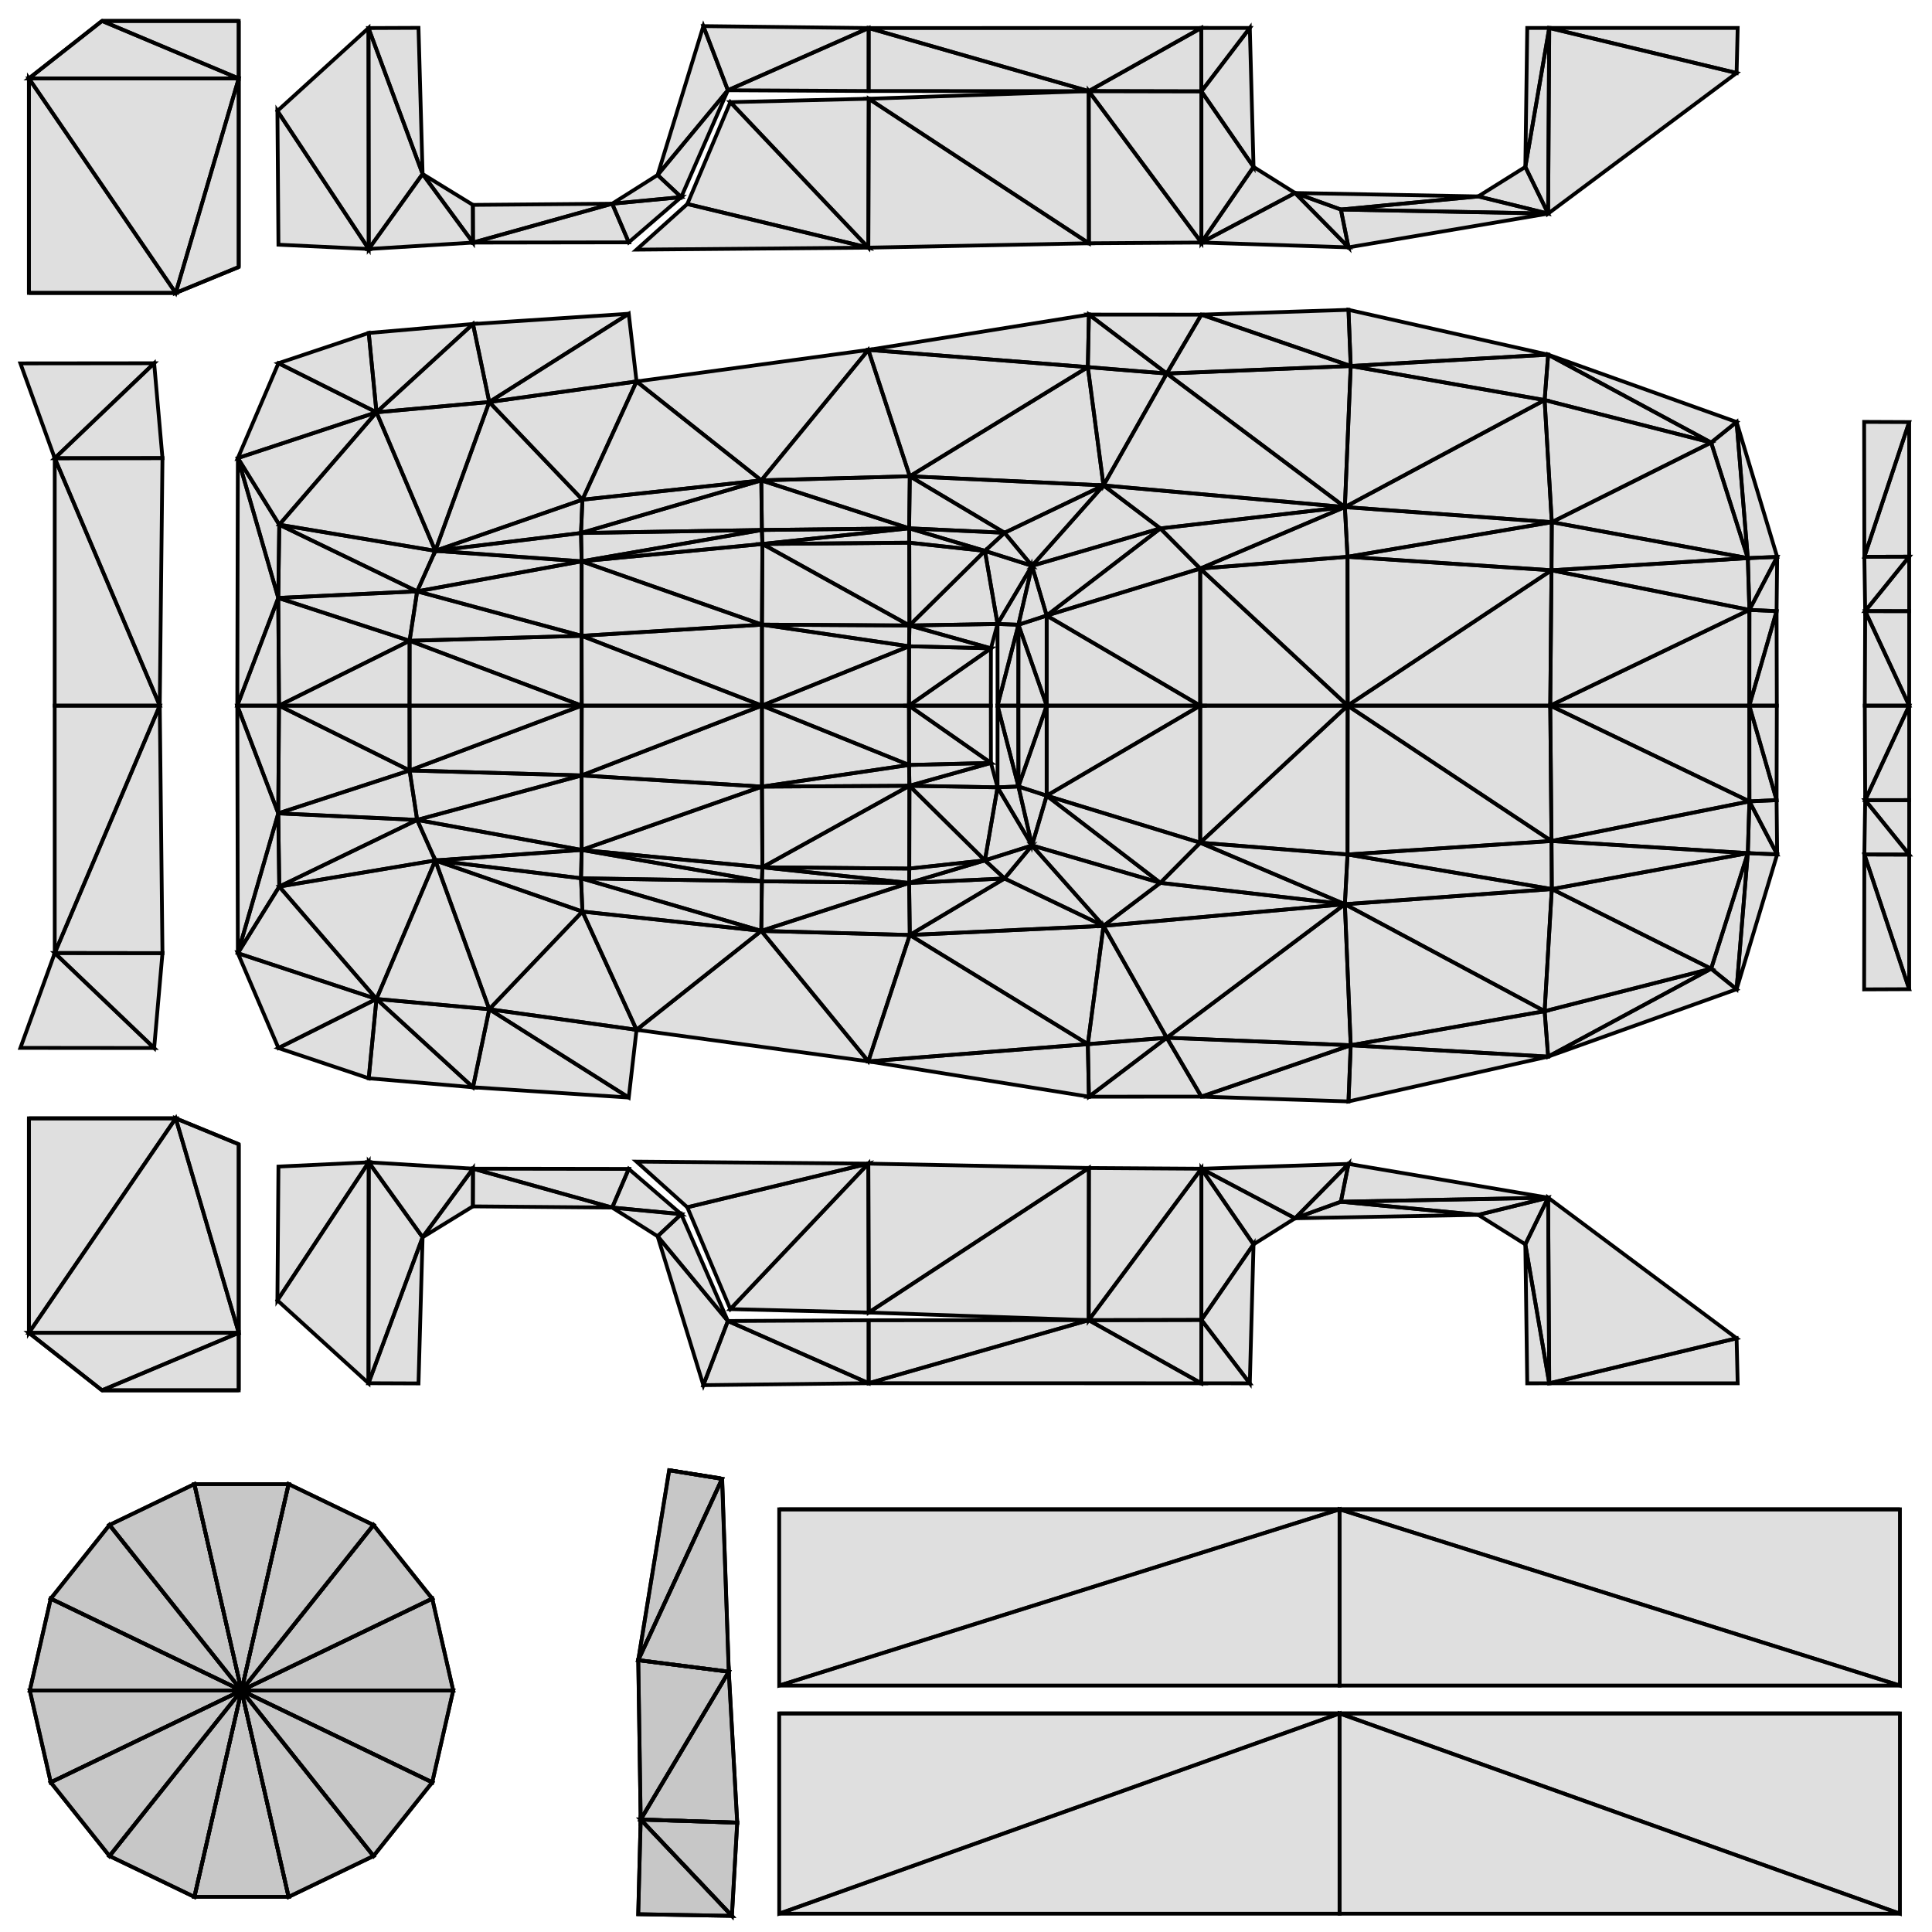 <?xml version="1.0" standalone="no"?>
<!DOCTYPE svg PUBLIC "-//W3C//DTD SVG 1.1//EN" 
  "http://www.w3.org/Graphics/SVG/1.1/DTD/svg11.dtd">
<svg width="512" height="512" viewBox="0 0 512 512"
     xmlns="http://www.w3.org/2000/svg" version="1.1">
<desc>'1.3.blend', body.prm, (Blender 2.79 (sub 0))</desc>
<polygon stroke="black" stroke-width="1" fill="grey" fill-opacity="0.25" points="356.407,239.622 409.343,267.974 411.240,235.613 " />
<polygon stroke="black" stroke-width="1" fill="grey" fill-opacity="0.25" points="356.407,239.622 307.505,233.963 292.439,245.361 " />
<polygon stroke="black" stroke-width="1" fill="grey" fill-opacity="0.25" points="110.552,217.285 73.744,215.544 74.009,234.951 " />
<polygon stroke="black" stroke-width="1" fill="grey" fill-opacity="0.25" points="162.236,320.015 125.344,309.714 125.311,319.702 " />
<polygon stroke="black" stroke-width="1" fill="grey" fill-opacity="0.25" points="162.236,320.015 180.531,321.762 166.625,309.777 " />
<polygon stroke="black" stroke-width="1" fill="grey" fill-opacity="0.25" points="391.741,321.947 355.344,318.467 343.206,322.854 " />
<polygon stroke="black" stroke-width="1" fill="grey" fill-opacity="0.25" points="410.269,280.011 453.472,256.716 409.343,267.974 " />
<polygon stroke="black" stroke-width="1" fill="grey" fill-opacity="0.25" points="192.898,350.083 174.270,327.621 186.396,367.081 " />
<polygon stroke="black" stroke-width="1" fill="grey" fill-opacity="0.25" points="180.531,321.762 174.270,327.621 192.898,350.083 " />
<polygon stroke="black" stroke-width="1" fill="grey" fill-opacity="0.25" points="230.114,281.271 201.753,246.695 168.690,272.912 " />
<polygon stroke="black" stroke-width="1" fill="grey" fill-opacity="0.25" points="494.073,226.443 505.956,262.146 505.955,226.478 " />
<polygon stroke="black" stroke-width="1" fill="grey" fill-opacity="0.25" points="125.344,288.137 99.770,264.737 97.717,285.757 " />
<polygon stroke="black" stroke-width="1" fill="grey" fill-opacity="0.25" points="110.552,217.285 74.009,234.951 115.356,228.023 " />
<polygon stroke="black" stroke-width="1" fill="grey" fill-opacity="0.25" points="74.009,234.951 73.744,215.544 63.032,252.610 " />
<polygon stroke="black" stroke-width="1" fill="grey" fill-opacity="0.25" points="99.770,264.737 63.032,252.610 73.793,277.748 " />
<polygon stroke="black" stroke-width="1" fill="grey" fill-opacity="0.25" points="110.905,366.621 111.992,327.886 97.653,366.567 " />
<polygon stroke="black" stroke-width="1" fill="grey" fill-opacity="0.25" points="460.217,354.656 410.564,366.589 460.504,366.590 " />
<polygon stroke="black" stroke-width="1" fill="grey" fill-opacity="0.25" points="410.269,317.397 404.230,329.764 410.564,366.589 " />
<polygon stroke="black" stroke-width="1" fill="grey" fill-opacity="0.25" points="410.269,317.397 391.741,321.947 404.230,329.764 " />
<polygon stroke="black" stroke-width="1" fill="grey" fill-opacity="0.25" points="355.344,318.467 391.741,321.947 410.269,317.397 " />
<polygon stroke="black" stroke-width="1" fill="grey" fill-opacity="0.25" points="460.217,262.159 463.187,226.092 453.472,256.716 " />
<polygon stroke="black" stroke-width="1" fill="grey" fill-opacity="0.25" points="318.343,366.583 318.382,349.791 288.519,349.855 " />
<polygon stroke="black" stroke-width="1" fill="grey" fill-opacity="0.25" points="357.363,308.449 355.344,318.467 410.269,317.397 " />
<polygon stroke="black" stroke-width="1" fill="grey" fill-opacity="0.25" points="343.206,322.854 355.344,318.467 357.363,308.449 " />
<polygon stroke="black" stroke-width="1" fill="grey" fill-opacity="0.25" points="318.382,309.727 332.200,329.765 343.206,322.854 " />
<polygon stroke="black" stroke-width="1" fill="grey" fill-opacity="0.25" points="332.200,329.765 318.382,349.791 331.213,366.595 " />
<polygon stroke="black" stroke-width="1" fill="grey" fill-opacity="0.25" points="166.625,290.856 129.658,267.461 125.344,288.137 " />
<polygon stroke="black" stroke-width="1" fill="grey" fill-opacity="0.25" points="241.102,247.783 288.292,276.710 292.439,245.361 " />
<polygon stroke="black" stroke-width="1" fill="grey" fill-opacity="0.25" points="318.382,309.727 343.206,322.854 357.363,308.449 " />
<polygon stroke="black" stroke-width="1" fill="grey" fill-opacity="0.25" points="115.356,228.023 129.658,267.461 154.349,241.574 " />
<polygon stroke="black" stroke-width="1" fill="grey" fill-opacity="0.25" points="168.690,272.912 154.349,241.574 129.658,267.461 " />
<polygon stroke="black" stroke-width="1" fill="grey" fill-opacity="0.25" points="318.382,349.791 332.200,329.765 318.382,309.727 " />
<polygon stroke="black" stroke-width="1" fill="grey" fill-opacity="0.25" points="404.230,329.764 404.735,366.593 410.564,366.589 " />
<polygon stroke="black" stroke-width="1" fill="grey" fill-opacity="0.25" points="318.061,223.324 357.141,187.000 318.065,187.000 " />
<polygon stroke="black" stroke-width="1" fill="grey" fill-opacity="0.25" points="40.852,277.734 14.507,252.564 5.409,277.700 " />
<polygon stroke="black" stroke-width="1" fill="grey" fill-opacity="0.25" points="73.515,344.602 97.717,308.020 73.793,309.153 " />
<polygon stroke="black" stroke-width="1" fill="grey" fill-opacity="0.25" points="73.793,277.748 97.717,285.757 99.770,264.737 " />
<polygon stroke="black" stroke-width="1" fill="grey" fill-opacity="0.25" points="494.295,212.052 505.955,226.478 505.957,212.036 " />
<polygon stroke="black" stroke-width="1" fill="grey" fill-opacity="0.25" points="411.163,222.873 357.141,187.000 357.104,226.445 " />
<polygon stroke="black" stroke-width="1" fill="grey" fill-opacity="0.25" points="410.269,280.011 357.951,277.004 357.363,291.890 " />
<polygon stroke="black" stroke-width="1" fill="grey" fill-opacity="0.25" points="62.883,187.000 73.744,215.544 73.938,187.000 " />
<polygon stroke="black" stroke-width="1" fill="grey" fill-opacity="0.25" points="108.547,204.182 73.938,187.000 73.744,215.544 " />
<polygon stroke="black" stroke-width="1" fill="grey" fill-opacity="0.25" points="97.653,366.567 111.992,327.886 97.717,308.020 " />
<polygon stroke="black" stroke-width="1" fill="grey" fill-opacity="0.25" points="470.814,212.040 463.589,187.000 463.609,212.374 " />
<polygon stroke="black" stroke-width="1" fill="grey" fill-opacity="0.25" points="357.951,277.004 318.381,290.613 357.363,291.890 " />
<polygon stroke="black" stroke-width="1" fill="grey" fill-opacity="0.25" points="125.344,309.714 111.992,327.886 125.311,319.702 " />
<polygon stroke="black" stroke-width="1" fill="grey" fill-opacity="0.25" points="318.382,349.791 318.343,366.583 331.213,366.595 " />
<polygon stroke="black" stroke-width="1" fill="grey" fill-opacity="0.25" points="74.009,234.951 99.770,264.737 115.356,228.023 " />
<polygon stroke="black" stroke-width="1" fill="grey" fill-opacity="0.25" points="42.336,187.000 14.507,252.564 43.055,252.600 " />
<polygon stroke="black" stroke-width="1" fill="grey" fill-opacity="0.25" points="453.472,256.716 411.240,235.613 409.343,267.974 " />
<polygon stroke="black" stroke-width="1" fill="grey" fill-opacity="0.25" points="470.966,226.424 463.609,212.374 463.187,226.092 " />
<polygon stroke="black" stroke-width="1" fill="grey" fill-opacity="0.25" points="410.833,187.000 463.609,212.374 463.589,187.000 " />
<polygon stroke="black" stroke-width="1" fill="grey" fill-opacity="0.25" points="505.956,187.000 494.295,212.052 505.957,212.036 " />
<polygon stroke="black" stroke-width="1" fill="grey" fill-opacity="0.25" points="206.499,507.146 355.000,454.080 206.499,454.080 " />
<polygon stroke="black" stroke-width="1" fill="grey" fill-opacity="0.25" points="269.897,208.434 269.877,187.000 264.363,187.000 " />
<polygon stroke="black" stroke-width="1" fill="grey" fill-opacity="0.25" points="206.499,446.695 355.000,399.988 206.499,399.988 " />
<polygon stroke="black" stroke-width="1" fill="grey" fill-opacity="0.25" points="27.030,368.450 63.266,353.208 7.659,353.208 " />
<polygon stroke="black" stroke-width="1" fill="grey" fill-opacity="0.25" points="46.572,296.372 7.659,296.372 7.659,353.208 " />
<polygon stroke="black" stroke-width="1" fill="grey" fill-opacity="0.25" points="318.382,309.727 288.519,349.855 318.382,349.791 " />
<polygon stroke="black" stroke-width="1" fill="grey" fill-opacity="0.25" points="230.206,366.564 192.898,350.083 186.396,367.081 " />
<polygon stroke="black" stroke-width="1" fill="grey" fill-opacity="0.25" points="309.205,275.009 288.571,290.634 318.381,290.613 " />
<polygon stroke="black" stroke-width="1" fill="grey" fill-opacity="0.25" points="356.407,239.622 309.205,275.009 357.951,277.004 " />
<polygon stroke="black" stroke-width="1" fill="grey" fill-opacity="0.25" points="269.897,208.434 277.379,210.866 277.378,187.000 " />
<polygon stroke="black" stroke-width="1" fill="grey" fill-opacity="0.25" points="154.129,205.503 201.931,208.463 201.922,187.000 " />
<polygon stroke="black" stroke-width="1" fill="grey" fill-opacity="0.25" points="241.102,247.783 292.439,245.361 266.216,232.807 " />
<polygon stroke="black" stroke-width="1" fill="grey" fill-opacity="0.25" points="108.547,204.182 154.129,205.503 154.159,187.000 " />
<polygon stroke="black" stroke-width="1" fill="grey" fill-opacity="0.25" points="318.065,187.000 277.378,187.000 277.379,210.866 " />
<polygon stroke="black" stroke-width="1" fill="grey" fill-opacity="0.25" points="201.922,187.000 201.931,208.463 240.912,202.728 " />
<polygon stroke="black" stroke-width="1" fill="grey" fill-opacity="0.25" points="202.040,229.840 240.969,230.182 241.010,208.235 " />
<polygon stroke="black" stroke-width="1" fill="grey" fill-opacity="0.25" points="154.140,225.242 202.040,229.840 201.931,208.463 " />
<polygon stroke="black" stroke-width="1" fill="grey" fill-opacity="0.25" points="240.931,233.990 201.907,233.550 201.753,246.695 " />
<polygon stroke="black" stroke-width="1" fill="grey" fill-opacity="0.25" points="264.356,208.650 261.017,228.006 273.497,224.053 " />
<polygon stroke="black" stroke-width="1" fill="grey" fill-opacity="0.25" points="240.890,187.000 240.912,202.728 262.608,202.179 " />
<polygon stroke="black" stroke-width="1" fill="grey" fill-opacity="0.25" points="241.010,208.235 240.969,230.182 261.017,228.006 " />
<polygon stroke="black" stroke-width="1" fill="grey" fill-opacity="0.25" points="292.439,245.361 288.292,276.710 309.205,275.009 " />
<polygon stroke="black" stroke-width="1" fill="grey" fill-opacity="0.25" points="356.407,239.622 357.951,277.004 409.343,267.974 " />
<polygon stroke="black" stroke-width="1" fill="grey" fill-opacity="0.25" points="288.571,290.634 288.292,276.710 230.114,281.271 " />
<polygon stroke="black" stroke-width="1" fill="grey" fill-opacity="0.25" points="201.753,246.695 201.907,233.550 153.977,232.747 " />
<polygon stroke="black" stroke-width="1" fill="grey" fill-opacity="0.25" points="154.140,225.242 153.977,232.747 201.907,233.550 " />
<polygon stroke="black" stroke-width="1" fill="grey" fill-opacity="0.25" points="110.552,217.285 108.547,204.182 73.744,215.544 " />
<polygon stroke="black" stroke-width="1" fill="grey" fill-opacity="0.25" points="162.236,320.015 166.625,309.777 125.344,309.714 " />
<polygon stroke="black" stroke-width="1" fill="grey" fill-opacity="0.25" points="162.236,320.015 174.270,327.621 180.531,321.762 " />
<polygon stroke="black" stroke-width="1" fill="grey" fill-opacity="0.25" points="410.269,280.011 460.217,262.159 453.472,256.716 " />
<polygon stroke="black" stroke-width="1" fill="grey" fill-opacity="0.25" points="154.129,205.503 108.547,204.182 110.552,217.285 " />
<polygon stroke="black" stroke-width="1" fill="grey" fill-opacity="0.25" points="273.497,149.947 307.505,140.037 292.439,128.638 " />
<polygon stroke="black" stroke-width="1" fill="grey" fill-opacity="0.25" points="202.040,229.840 201.907,233.550 240.931,233.990 " />
<polygon stroke="black" stroke-width="1" fill="grey" fill-opacity="0.25" points="154.140,225.242 110.552,217.285 115.356,228.023 " />
<polygon stroke="black" stroke-width="1" fill="grey" fill-opacity="0.25" points="273.497,224.053 266.216,232.807 292.439,245.361 " />
<polygon stroke="black" stroke-width="1" fill="grey" fill-opacity="0.25" points="269.897,208.434 264.363,187.000 264.356,208.650 " />
<polygon stroke="black" stroke-width="1" fill="grey" fill-opacity="0.25" points="269.897,208.434 277.378,187.000 269.877,187.000 " />
<polygon stroke="black" stroke-width="1" fill="grey" fill-opacity="0.25" points="230.114,281.271 241.102,247.783 201.753,246.695 " />
<polygon stroke="black" stroke-width="1" fill="grey" fill-opacity="0.25" points="494.073,226.443 494.017,262.197 505.956,262.146 " />
<polygon stroke="black" stroke-width="1" fill="grey" fill-opacity="0.25" points="154.129,205.503 201.922,187.000 154.159,187.000 " />
<polygon stroke="black" stroke-width="1" fill="grey" fill-opacity="0.25" points="273.497,224.053 261.017,228.006 266.216,232.807 " />
<polygon stroke="black" stroke-width="1" fill="grey" fill-opacity="0.25" points="125.344,288.137 129.658,267.461 99.770,264.737 " />
<polygon stroke="black" stroke-width="1" fill="grey" fill-opacity="0.25" points="241.102,247.783 266.216,232.807 240.931,233.990 " />
<polygon stroke="black" stroke-width="1" fill="grey" fill-opacity="0.25" points="154.349,241.574 153.977,232.747 115.356,228.023 " />
<polygon stroke="black" stroke-width="1" fill="grey" fill-opacity="0.25" points="99.770,264.737 74.009,234.951 63.032,252.610 " />
<polygon stroke="black" stroke-width="1" fill="grey" fill-opacity="0.25" points="108.547,204.182 154.159,187.000 108.527,187.000 " />
<polygon stroke="black" stroke-width="1" fill="grey" fill-opacity="0.25" points="460.217,354.656 410.269,317.397 410.564,366.589 " />
<polygon stroke="black" stroke-width="1" fill="grey" fill-opacity="0.25" points="460.217,262.159 470.966,226.424 463.187,226.092 " />
<polygon stroke="black" stroke-width="1" fill="grey" fill-opacity="0.25" points="288.519,349.855 230.195,349.883 230.206,366.564 " />
<polygon stroke="black" stroke-width="1" fill="grey" fill-opacity="0.25" points="230.206,366.564 318.343,366.583 288.519,349.855 " />
<polygon stroke="black" stroke-width="1" fill="grey" fill-opacity="0.25" points="318.065,187.000 277.379,210.866 318.061,223.324 " />
<polygon stroke="black" stroke-width="1" fill="grey" fill-opacity="0.25" points="166.625,290.856 168.690,272.912 129.658,267.461 " />
<polygon stroke="black" stroke-width="1" fill="grey" fill-opacity="0.25" points="241.102,247.783 230.114,281.271 288.292,276.710 " />
<polygon stroke="black" stroke-width="1" fill="grey" fill-opacity="0.25" points="115.356,228.023 99.770,264.737 129.658,267.461 " />
<polygon stroke="black" stroke-width="1" fill="grey" fill-opacity="0.25" points="168.690,272.912 201.753,246.695 154.349,241.574 " />
<polygon stroke="black" stroke-width="1" fill="grey" fill-opacity="0.25" points="318.061,223.324 357.104,226.445 357.141,187.000 " />
<polygon stroke="black" stroke-width="1" fill="grey" fill-opacity="0.25" points="40.852,277.734 43.055,252.600 14.507,252.564 " />
<polygon stroke="black" stroke-width="1" fill="grey" fill-opacity="0.25" points="73.515,344.602 97.653,366.567 97.717,308.020 " />
<polygon stroke="black" stroke-width="1" fill="grey" fill-opacity="0.25" points="201.922,187.000 240.912,202.728 240.890,187.000 " />
<polygon stroke="black" stroke-width="1" fill="grey" fill-opacity="0.25" points="202.040,229.840 241.010,208.235 201.931,208.463 " />
<polygon stroke="black" stroke-width="1" fill="grey" fill-opacity="0.25" points="494.295,212.052 494.073,226.443 505.955,226.478 " />
<polygon stroke="black" stroke-width="1" fill="grey" fill-opacity="0.25" points="411.163,222.873 410.833,187.000 357.141,187.000 " />
<polygon stroke="black" stroke-width="1" fill="grey" fill-opacity="0.25" points="410.269,280.011 409.343,267.974 357.951,277.004 " />
<polygon stroke="black" stroke-width="1" fill="grey" fill-opacity="0.25" points="62.883,187.000 63.032,252.610 73.744,215.544 " />
<polygon stroke="black" stroke-width="1" fill="grey" fill-opacity="0.25" points="154.140,225.242 201.931,208.463 154.129,205.503 " />
<polygon stroke="black" stroke-width="1" fill="grey" fill-opacity="0.25" points="108.547,204.182 108.527,187.000 73.938,187.000 " />
<polygon stroke="black" stroke-width="1" fill="grey" fill-opacity="0.25" points="470.814,212.040 470.876,187.000 463.589,187.000 " />
<polygon stroke="black" stroke-width="1" fill="grey" fill-opacity="0.25" points="357.951,277.004 309.205,275.009 318.381,290.613 " />
<polygon stroke="black" stroke-width="1" fill="grey" fill-opacity="0.25" points="261.017,228.006 240.931,233.990 266.216,232.807 " />
<polygon stroke="black" stroke-width="1" fill="grey" fill-opacity="0.25" points="125.344,309.714 97.717,308.020 111.992,327.886 " />
<polygon stroke="black" stroke-width="1" fill="grey" fill-opacity="0.25" points="42.336,187.000 14.492,187.000 14.507,252.564 " />
<polygon stroke="black" stroke-width="1" fill="grey" fill-opacity="0.25" points="453.472,256.716 463.187,226.092 411.240,235.613 " />
<polygon stroke="black" stroke-width="1" fill="grey" fill-opacity="0.25" points="288.571,309.532 230.114,308.370 230.223,347.831 " />
<polygon stroke="black" stroke-width="1" fill="grey" fill-opacity="0.25" points="193.547,346.928 230.223,347.831 230.114,308.370 " />
<polygon stroke="black" stroke-width="1" fill="grey" fill-opacity="0.25" points="288.571,309.532 230.223,347.831 288.519,349.855 " />
<polygon stroke="black" stroke-width="1" fill="grey" fill-opacity="0.25" points="470.966,226.424 470.814,212.040 463.609,212.374 " />
<polygon stroke="black" stroke-width="1" fill="grey" fill-opacity="0.25" points="410.833,187.000 411.163,222.873 463.609,212.374 " />
<polygon stroke="black" stroke-width="1" fill="grey" fill-opacity="0.25" points="505.956,187.000 494.188,187.000 494.295,212.052 " />
<polygon stroke="black" stroke-width="1" fill="grey" fill-opacity="0.25" points="206.499,507.146 355.000,507.146 355.000,454.080 " />
<polygon stroke="black" stroke-width="1" fill="grey" fill-opacity="0.25" points="240.969,230.182 240.931,233.990 261.017,228.006 " />
<polygon stroke="black" stroke-width="1" fill="grey" fill-opacity="0.25" points="240.931,233.990 201.753,246.695 241.102,247.783 " />
<polygon stroke="black" stroke-width="1" fill="grey" fill-opacity="0.25" points="206.499,446.695 355.000,446.695 355.000,399.988 " />
<polygon stroke="black" stroke-width="1" fill="grey" fill-opacity="0.25" points="27.030,368.450 63.266,368.450 63.266,353.208 " />
<polygon stroke="black" stroke-width="1" fill="grey" fill-opacity="0.25" points="7.659,353.208 63.266,353.208 46.572,296.372 " />
<polygon stroke="black" stroke-width="1" fill="grey" fill-opacity="0.25" points="63.266,353.208 63.266,303.233 46.572,296.372 " />
<polygon stroke="black" stroke-width="1" fill="grey" fill-opacity="0.25" points="318.382,309.727 288.571,309.532 288.519,349.855 " />
<polygon stroke="black" stroke-width="1" fill="grey" fill-opacity="0.25" points="230.206,366.564 230.195,349.883 192.898,350.083 " />
<polygon stroke="black" stroke-width="1" fill="grey" fill-opacity="0.25" points="309.205,275.009 288.292,276.710 288.571,290.634 " />
<polygon stroke="black" stroke-width="1" fill="grey" fill-opacity="0.25" points="356.407,239.622 292.439,245.361 309.205,275.009 " />
<polygon stroke="black" stroke-width="1" fill="grey" fill-opacity="0.25" points="264.356,208.650 273.497,224.053 269.897,208.434 " />
<polygon stroke="black" stroke-width="1" fill="grey" fill-opacity="0.25" points="240.890,187.000 262.608,202.179 262.583,187.000 " />
<polygon stroke="black" stroke-width="1" fill="grey" fill-opacity="0.25" points="241.010,208.235 261.017,228.006 264.356,208.650 " />
<polygon stroke="black" stroke-width="1" fill="grey" fill-opacity="0.25" points="201.753,246.695 153.977,232.747 154.349,241.574 " />
<polygon stroke="black" stroke-width="1" fill="grey" fill-opacity="0.25" points="154.140,225.242 201.907,233.550 202.040,229.840 " />
<polygon stroke="black" stroke-width="1" fill="grey" fill-opacity="0.25" points="154.129,205.503 110.552,217.285 154.140,225.242 " />
<polygon stroke="black" stroke-width="1" fill="grey" fill-opacity="0.25" points="277.379,163.134 318.061,150.676 307.505,140.037 " />
<polygon stroke="black" stroke-width="1" fill="grey" fill-opacity="0.25" points="202.040,229.840 240.931,233.990 240.969,230.182 " />
<polygon stroke="black" stroke-width="1" fill="grey" fill-opacity="0.25" points="154.140,225.242 115.356,228.023 153.977,232.747 " />
<polygon stroke="black" stroke-width="1" fill="grey" fill-opacity="0.25" points="273.497,224.053 277.379,210.866 269.897,208.434 " />
<polygon stroke="black" stroke-width="1" fill="grey" fill-opacity="0.25" points="277.379,163.134 307.505,140.037 273.497,149.947 " />
<polygon stroke="black" stroke-width="1" fill="grey" fill-opacity="0.25" points="193.547,346.928 230.114,308.370 182.146,319.938 " />
<polygon stroke="black" stroke-width="1" fill="grey" fill-opacity="0.25" points="230.114,308.370 168.690,307.844 182.146,319.938 " />
<polygon stroke="black" stroke-width="1" fill="grey" fill-opacity="0.25" points="241.010,208.235 264.356,208.650 262.608,202.179 " />
<polygon stroke="black" stroke-width="1" fill="grey" fill-opacity="0.25" points="241.010,208.235 240.912,202.728 201.931,208.463 " />
<polygon stroke="black" stroke-width="1" fill="grey" fill-opacity="0.25" points="241.010,208.235 262.608,202.179 240.912,202.728 " />
<polygon stroke="black" stroke-width="1" fill="grey" fill-opacity="0.25" points="356.407,134.377 411.240,138.386 409.343,106.026 " />
<polygon stroke="black" stroke-width="1" fill="grey" fill-opacity="0.25" points="356.407,134.377 292.439,128.638 307.505,140.037 " />
<polygon stroke="black" stroke-width="1" fill="grey" fill-opacity="0.25" points="110.552,156.715 74.009,139.049 73.744,158.456 " />
<polygon stroke="black" stroke-width="1" fill="grey" fill-opacity="0.25" points="162.236,53.985 125.311,54.298 125.344,64.286 " />
<polygon stroke="black" stroke-width="1" fill="grey" fill-opacity="0.25" points="162.236,53.985 166.625,64.223 180.531,52.237 " />
<polygon stroke="black" stroke-width="1" fill="grey" fill-opacity="0.25" points="391.741,52.053 343.206,51.145 355.344,55.533 " />
<polygon stroke="black" stroke-width="1" fill="grey" fill-opacity="0.25" points="410.269,93.989 409.343,106.026 453.472,117.283 " />
<polygon stroke="black" stroke-width="1" fill="grey" fill-opacity="0.25" points="192.898,23.917 186.396,6.919 174.270,46.378 " />
<polygon stroke="black" stroke-width="1" fill="grey" fill-opacity="0.25" points="180.531,52.237 192.898,23.917 174.270,46.378 " />
<polygon stroke="black" stroke-width="1" fill="grey" fill-opacity="0.25" points="230.114,92.728 168.690,101.088 201.753,127.304 " />
<polygon stroke="black" stroke-width="1" fill="grey" fill-opacity="0.25" points="494.073,147.556 505.955,147.522 505.956,111.854 " />
<polygon stroke="black" stroke-width="1" fill="grey" fill-opacity="0.25" points="125.344,85.863 97.717,88.243 99.770,109.263 " />
<polygon stroke="black" stroke-width="1" fill="grey" fill-opacity="0.25" points="110.552,156.715 115.356,145.976 74.009,139.049 " />
<polygon stroke="black" stroke-width="1" fill="grey" fill-opacity="0.25" points="74.009,139.049 63.032,121.390 73.744,158.456 " />
<polygon stroke="black" stroke-width="1" fill="grey" fill-opacity="0.25" points="99.770,109.263 73.793,96.251 63.032,121.390 " />
<polygon stroke="black" stroke-width="1" fill="grey" fill-opacity="0.25" points="110.905,7.379 97.653,7.433 111.992,46.114 " />
<polygon stroke="black" stroke-width="1" fill="grey" fill-opacity="0.25" points="460.217,19.343 460.504,7.410 410.564,7.411 " />
<polygon stroke="black" stroke-width="1" fill="grey" fill-opacity="0.25" points="410.269,56.602 410.564,7.411 404.230,44.236 " />
<polygon stroke="black" stroke-width="1" fill="grey" fill-opacity="0.25" points="410.269,56.602 404.230,44.236 391.741,52.053 " />
<polygon stroke="black" stroke-width="1" fill="grey" fill-opacity="0.25" points="355.344,55.533 410.269,56.602 391.741,52.053 " />
<polygon stroke="black" stroke-width="1" fill="grey" fill-opacity="0.25" points="460.217,111.841 453.472,117.283 463.187,147.907 " />
<polygon stroke="black" stroke-width="1" fill="grey" fill-opacity="0.25" points="318.343,7.417 288.519,24.145 318.382,24.209 " />
<polygon stroke="black" stroke-width="1" fill="grey" fill-opacity="0.25" points="357.363,65.551 410.269,56.602 355.344,55.533 " />
<polygon stroke="black" stroke-width="1" fill="grey" fill-opacity="0.25" points="343.206,51.145 357.363,65.551 355.344,55.533 " />
<polygon stroke="black" stroke-width="1" fill="grey" fill-opacity="0.25" points="318.382,64.273 343.206,51.145 332.200,44.235 " />
<polygon stroke="black" stroke-width="1" fill="grey" fill-opacity="0.25" points="332.200,44.235 331.213,7.405 318.382,24.209 " />
<polygon stroke="black" stroke-width="1" fill="grey" fill-opacity="0.25" points="166.625,83.144 125.344,85.863 129.658,106.539 " />
<polygon stroke="black" stroke-width="1" fill="grey" fill-opacity="0.25" points="241.102,126.217 292.439,128.638 288.292,97.290 " />
<polygon stroke="black" stroke-width="1" fill="grey" fill-opacity="0.25" points="318.382,64.273 357.363,65.551 343.206,51.145 " />
<polygon stroke="black" stroke-width="1" fill="grey" fill-opacity="0.25" points="115.356,145.976 154.350,132.426 129.658,106.539 " />
<polygon stroke="black" stroke-width="1" fill="grey" fill-opacity="0.25" points="168.690,101.088 129.658,106.539 154.350,132.426 " />
<polygon stroke="black" stroke-width="1" fill="grey" fill-opacity="0.25" points="318.382,24.209 318.382,64.273 332.200,44.235 " />
<polygon stroke="black" stroke-width="1" fill="grey" fill-opacity="0.25" points="404.230,44.236 410.564,7.411 404.735,7.406 " />
<polygon stroke="black" stroke-width="1" fill="grey" fill-opacity="0.25" points="318.061,150.676 318.065,187.000 357.141,187.000 " />
<polygon stroke="black" stroke-width="1" fill="grey" fill-opacity="0.25" points="40.852,96.265 5.409,96.300 14.507,121.436 " />
<polygon stroke="black" stroke-width="1" fill="grey" fill-opacity="0.25" points="73.515,29.398 73.793,64.847 97.717,65.979 " />
<polygon stroke="black" stroke-width="1" fill="grey" fill-opacity="0.25" points="73.793,96.251 99.770,109.263 97.717,88.243 " />
<polygon stroke="black" stroke-width="1" fill="grey" fill-opacity="0.25" points="494.295,161.947 505.957,161.964 505.955,147.522 " />
<polygon stroke="black" stroke-width="1" fill="grey" fill-opacity="0.25" points="411.163,151.127 357.104,147.555 357.141,187.000 " />
<polygon stroke="black" stroke-width="1" fill="grey" fill-opacity="0.25" points="410.269,93.989 357.363,82.110 357.951,96.996 " />
<polygon stroke="black" stroke-width="1" fill="grey" fill-opacity="0.25" points="62.883,187.000 73.938,187.000 73.744,158.456 " />
<polygon stroke="black" stroke-width="1" fill="grey" fill-opacity="0.25" points="108.547,169.817 73.744,158.456 73.938,187.000 " />
<polygon stroke="black" stroke-width="1" fill="grey" fill-opacity="0.25" points="97.653,7.433 97.717,65.979 111.992,46.114 " />
<polygon stroke="black" stroke-width="1" fill="grey" fill-opacity="0.25" points="470.814,161.960 463.609,161.626 463.589,187.000 " />
<polygon stroke="black" stroke-width="1" fill="grey" fill-opacity="0.25" points="357.951,96.996 357.363,82.110 318.382,83.387 " />
<polygon stroke="black" stroke-width="1" fill="grey" fill-opacity="0.25" points="125.344,64.286 125.311,54.298 111.992,46.114 " />
<polygon stroke="black" stroke-width="1" fill="grey" fill-opacity="0.25" points="318.382,24.209 331.213,7.405 318.343,7.417 " />
<polygon stroke="black" stroke-width="1" fill="grey" fill-opacity="0.25" points="74.009,139.049 115.356,145.976 99.770,109.263 " />
<polygon stroke="black" stroke-width="1" fill="grey" fill-opacity="0.25" points="42.336,187.000 43.055,121.400 14.507,121.436 " />
<polygon stroke="black" stroke-width="1" fill="grey" fill-opacity="0.25" points="453.472,117.283 409.343,106.026 411.240,138.386 " />
<polygon stroke="black" stroke-width="1" fill="grey" fill-opacity="0.25" points="470.966,147.576 463.187,147.907 463.609,161.626 " />
<polygon stroke="black" stroke-width="1" fill="grey" fill-opacity="0.25" points="410.833,187.000 463.589,187.000 463.609,161.626 " />
<polygon stroke="black" stroke-width="1" fill="grey" fill-opacity="0.25" points="505.956,187.000 505.957,161.964 494.295,161.947 " />
<polygon stroke="black" stroke-width="1" fill="grey" fill-opacity="0.25" points="503.501,507.146 503.501,454.080 355.000,454.080 " />
<polygon stroke="black" stroke-width="1" fill="grey" fill-opacity="0.25" points="269.897,165.566 264.363,187.000 269.877,187.000 " />
<polygon stroke="black" stroke-width="1" fill="grey" fill-opacity="0.25" points="503.501,446.695 503.501,399.988 355.000,399.988 " />
<polygon stroke="black" stroke-width="1" fill="grey" fill-opacity="0.25" points="27.030,5.550 7.659,20.792 63.266,20.792 " />
<polygon stroke="black" stroke-width="1" fill="grey" fill-opacity="0.25" points="46.572,77.628 7.659,20.792 7.659,77.628 " />
<polygon stroke="black" stroke-width="1" fill="grey" fill-opacity="0.25" points="318.382,64.273 318.382,24.209 288.519,24.145 " />
<polygon stroke="black" stroke-width="1" fill="grey" fill-opacity="0.25" points="230.206,7.435 186.396,6.919 192.898,23.917 " />
<polygon stroke="black" stroke-width="1" fill="grey" fill-opacity="0.25" points="309.205,98.991 318.382,83.387 288.571,83.366 " />
<polygon stroke="black" stroke-width="1" fill="grey" fill-opacity="0.25" points="356.407,134.377 357.951,96.996 309.205,98.991 " />
<polygon stroke="black" stroke-width="1" fill="grey" fill-opacity="0.25" points="269.897,165.566 277.378,187.000 277.379,163.134 " />
<polygon stroke="black" stroke-width="1" fill="grey" fill-opacity="0.25" points="154.129,168.497 201.922,187.000 201.931,165.536 " />
<polygon stroke="black" stroke-width="1" fill="grey" fill-opacity="0.25" points="241.102,126.217 266.216,141.193 292.439,128.638 " />
<polygon stroke="black" stroke-width="1" fill="grey" fill-opacity="0.25" points="108.547,169.817 154.159,187.000 154.129,168.497 " />
<polygon stroke="black" stroke-width="1" fill="grey" fill-opacity="0.25" points="318.065,187.000 277.379,163.134 277.378,187.000 " />
<polygon stroke="black" stroke-width="1" fill="grey" fill-opacity="0.25" points="201.922,187.000 240.912,171.271 201.931,165.536 " />
<polygon stroke="black" stroke-width="1" fill="grey" fill-opacity="0.25" points="202.040,144.160 241.010,165.764 240.969,143.818 " />
<polygon stroke="black" stroke-width="1" fill="grey" fill-opacity="0.25" points="154.140,148.757 201.931,165.536 202.040,144.160 " />
<polygon stroke="black" stroke-width="1" fill="grey" fill-opacity="0.25" points="240.931,140.010 201.753,127.304 201.907,140.449 " />
<polygon stroke="black" stroke-width="1" fill="grey" fill-opacity="0.25" points="264.356,165.350 273.497,149.947 261.017,145.994 " />
<polygon stroke="black" stroke-width="1" fill="grey" fill-opacity="0.25" points="240.890,187.000 262.608,171.820 240.912,171.271 " />
<polygon stroke="black" stroke-width="1" fill="grey" fill-opacity="0.25" points="241.010,165.764 261.017,145.994 240.969,143.818 " />
<polygon stroke="black" stroke-width="1" fill="grey" fill-opacity="0.25" points="292.439,128.638 309.205,98.991 288.292,97.290 " />
<polygon stroke="black" stroke-width="1" fill="grey" fill-opacity="0.25" points="356.407,134.377 409.343,106.026 357.951,96.996 " />
<polygon stroke="black" stroke-width="1" fill="grey" fill-opacity="0.25" points="288.571,83.366 230.114,92.728 288.292,97.290 " />
<polygon stroke="black" stroke-width="1" fill="grey" fill-opacity="0.25" points="201.753,127.304 153.977,141.252 201.907,140.449 " />
<polygon stroke="black" stroke-width="1" fill="grey" fill-opacity="0.25" points="154.140,148.757 201.907,140.449 153.977,141.252 " />
<polygon stroke="black" stroke-width="1" fill="grey" fill-opacity="0.25" points="110.552,156.715 73.744,158.456 108.547,169.817 " />
<polygon stroke="black" stroke-width="1" fill="grey" fill-opacity="0.25" points="162.236,53.985 125.344,64.286 166.625,64.223 " />
<polygon stroke="black" stroke-width="1" fill="grey" fill-opacity="0.25" points="162.236,53.985 180.531,52.237 174.270,46.378 " />
<polygon stroke="black" stroke-width="1" fill="grey" fill-opacity="0.25" points="410.269,93.989 453.472,117.283 460.217,111.841 " />
<polygon stroke="black" stroke-width="1" fill="grey" fill-opacity="0.25" points="154.129,168.497 110.552,156.715 108.547,169.817 " />
<polygon stroke="black" stroke-width="1" fill="grey" fill-opacity="0.25" points="202.040,144.160 240.931,140.010 201.907,140.449 " />
<polygon stroke="black" stroke-width="1" fill="grey" fill-opacity="0.25" points="154.140,148.757 115.356,145.976 110.552,156.715 " />
<polygon stroke="black" stroke-width="1" fill="grey" fill-opacity="0.25" points="273.497,149.947 292.439,128.638 266.216,141.193 " />
<polygon stroke="black" stroke-width="1" fill="grey" fill-opacity="0.25" points="269.897,165.566 264.356,165.350 264.363,187.000 " />
<polygon stroke="black" stroke-width="1" fill="grey" fill-opacity="0.25" points="269.897,165.566 269.877,187.000 277.378,187.000 " />
<polygon stroke="black" stroke-width="1" fill="grey" fill-opacity="0.25" points="230.114,92.728 201.753,127.304 241.102,126.217 " />
<polygon stroke="black" stroke-width="1" fill="grey" fill-opacity="0.25" points="494.073,147.556 505.956,111.854 494.017,111.803 " />
<polygon stroke="black" stroke-width="1" fill="grey" fill-opacity="0.25" points="154.129,168.497 154.159,187.000 201.922,187.000 " />
<polygon stroke="black" stroke-width="1" fill="grey" fill-opacity="0.25" points="273.497,149.947 266.216,141.193 261.017,145.994 " />
<polygon stroke="black" stroke-width="1" fill="grey" fill-opacity="0.25" points="125.344,85.863 99.770,109.263 129.658,106.539 " />
<polygon stroke="black" stroke-width="1" fill="grey" fill-opacity="0.25" points="241.102,126.217 240.931,140.010 266.216,141.193 " />
<polygon stroke="black" stroke-width="1" fill="grey" fill-opacity="0.25" points="154.350,132.426 115.356,145.976 153.977,141.252 " />
<polygon stroke="black" stroke-width="1" fill="grey" fill-opacity="0.25" points="99.770,109.263 63.032,121.390 74.009,139.049 " />
<polygon stroke="black" stroke-width="1" fill="grey" fill-opacity="0.25" points="108.547,169.817 108.527,187.000 154.159,187.000 " />
<polygon stroke="black" stroke-width="1" fill="grey" fill-opacity="0.25" points="460.217,19.343 410.564,7.411 410.269,56.602 " />
<polygon stroke="black" stroke-width="1" fill="grey" fill-opacity="0.25" points="460.217,111.841 463.187,147.907 470.966,147.576 " />
<polygon stroke="black" stroke-width="1" fill="grey" fill-opacity="0.25" points="288.519,24.145 230.206,7.435 230.195,24.117 " />
<polygon stroke="black" stroke-width="1" fill="grey" fill-opacity="0.25" points="230.206,7.435 288.519,24.145 318.343,7.417 " />
<polygon stroke="black" stroke-width="1" fill="grey" fill-opacity="0.25" points="318.065,187.000 318.061,150.676 277.379,163.134 " />
<polygon stroke="black" stroke-width="1" fill="grey" fill-opacity="0.25" points="166.625,83.144 129.658,106.539 168.690,101.088 " />
<polygon stroke="black" stroke-width="1" fill="grey" fill-opacity="0.25" points="241.102,126.217 288.292,97.290 230.114,92.728 " />
<polygon stroke="black" stroke-width="1" fill="grey" fill-opacity="0.25" points="115.356,145.976 129.658,106.539 99.770,109.263 " />
<polygon stroke="black" stroke-width="1" fill="grey" fill-opacity="0.25" points="168.690,101.088 154.350,132.426 201.753,127.304 " />
<polygon stroke="black" stroke-width="1" fill="grey" fill-opacity="0.25" points="318.061,150.676 357.141,187.000 357.104,147.555 " />
<polygon stroke="black" stroke-width="1" fill="grey" fill-opacity="0.25" points="40.852,96.265 14.507,121.436 43.055,121.400 " />
<polygon stroke="black" stroke-width="1" fill="grey" fill-opacity="0.25" points="73.515,29.398 97.717,65.979 97.653,7.433 " />
<polygon stroke="black" stroke-width="1" fill="grey" fill-opacity="0.25" points="201.922,187.000 240.890,187.000 240.912,171.271 " />
<polygon stroke="black" stroke-width="1" fill="grey" fill-opacity="0.25" points="202.040,144.160 201.931,165.536 241.010,165.764 " />
<polygon stroke="black" stroke-width="1" fill="grey" fill-opacity="0.25" points="494.295,161.947 505.955,147.522 494.073,147.556 " />
<polygon stroke="black" stroke-width="1" fill="grey" fill-opacity="0.25" points="411.163,151.127 357.141,187.000 410.833,187.000 " />
<polygon stroke="black" stroke-width="1" fill="grey" fill-opacity="0.25" points="410.269,93.989 357.951,96.996 409.343,106.026 " />
<polygon stroke="black" stroke-width="1" fill="grey" fill-opacity="0.25" points="62.883,187.000 73.744,158.456 63.032,121.390 " />
<polygon stroke="black" stroke-width="1" fill="grey" fill-opacity="0.25" points="154.140,148.757 154.129,168.497 201.931,165.536 " />
<polygon stroke="black" stroke-width="1" fill="grey" fill-opacity="0.25" points="108.547,169.817 73.938,187.000 108.527,187.000 " />
<polygon stroke="black" stroke-width="1" fill="grey" fill-opacity="0.25" points="470.814,161.960 463.589,187.000 470.876,187.000 " />
<polygon stroke="black" stroke-width="1" fill="grey" fill-opacity="0.25" points="357.951,96.996 318.382,83.387 309.205,98.991 " />
<polygon stroke="black" stroke-width="1" fill="grey" fill-opacity="0.25" points="261.017,145.994 266.216,141.193 240.931,140.010 " />
<polygon stroke="black" stroke-width="1" fill="grey" fill-opacity="0.25" points="125.344,64.286 111.992,46.114 97.717,65.979 " />
<polygon stroke="black" stroke-width="1" fill="grey" fill-opacity="0.25" points="42.336,187.000 14.507,121.436 14.492,187.000 " />
<polygon stroke="black" stroke-width="1" fill="grey" fill-opacity="0.25" points="453.472,117.283 411.240,138.386 463.187,147.907 " />
<polygon stroke="black" stroke-width="1" fill="grey" fill-opacity="0.25" points="288.571,64.467 230.223,26.168 230.114,65.630 " />
<polygon stroke="black" stroke-width="1" fill="grey" fill-opacity="0.25" points="193.547,27.072 230.114,65.630 230.223,26.168 " />
<polygon stroke="black" stroke-width="1" fill="grey" fill-opacity="0.25" points="288.571,64.467 288.519,24.145 230.223,26.168 " />
<polygon stroke="black" stroke-width="1" fill="grey" fill-opacity="0.25" points="470.966,147.576 463.609,161.626 470.814,161.960 " />
<polygon stroke="black" stroke-width="1" fill="grey" fill-opacity="0.25" points="410.833,187.000 463.609,161.626 411.163,151.127 " />
<polygon stroke="black" stroke-width="1" fill="grey" fill-opacity="0.25" points="505.956,187.000 494.295,161.947 494.188,187.000 " />
<polygon stroke="black" stroke-width="1" fill="grey" fill-opacity="0.25" points="503.501,507.146 355.000,454.080 355.000,507.146 " />
<polygon stroke="black" stroke-width="1" fill="grey" fill-opacity="0.25" points="240.969,143.818 261.017,145.994 240.931,140.010 " />
<polygon stroke="black" stroke-width="1" fill="grey" fill-opacity="0.25" points="240.931,140.010 241.102,126.217 201.753,127.304 " />
<polygon stroke="black" stroke-width="1" fill="grey" fill-opacity="0.25" points="503.501,446.695 355.000,399.988 355.000,446.695 " />
<polygon stroke="black" stroke-width="1" fill="grey" fill-opacity="0.25" points="27.030,5.550 63.266,20.792 63.266,5.550 " />
<polygon stroke="black" stroke-width="1" fill="grey" fill-opacity="0.25" points="7.659,20.792 46.572,77.628 63.266,20.792 " />
<polygon stroke="black" stroke-width="1" fill="grey" fill-opacity="0.25" points="63.266,20.792 46.572,77.628 63.266,70.767 " />
<polygon stroke="black" stroke-width="1" fill="grey" fill-opacity="0.25" points="318.382,64.273 288.519,24.145 288.571,64.467 " />
<polygon stroke="black" stroke-width="1" fill="grey" fill-opacity="0.25" points="230.206,7.435 192.898,23.917 230.195,24.117 " />
<polygon stroke="black" stroke-width="1" fill="grey" fill-opacity="0.25" points="309.205,98.991 288.571,83.366 288.292,97.290 " />
<polygon stroke="black" stroke-width="1" fill="grey" fill-opacity="0.25" points="356.407,134.377 309.205,98.991 292.439,128.638 " />
<polygon stroke="black" stroke-width="1" fill="grey" fill-opacity="0.25" points="264.356,165.350 269.897,165.566 273.497,149.947 " />
<polygon stroke="black" stroke-width="1" fill="grey" fill-opacity="0.25" points="240.890,187.000 262.583,187.000 262.608,171.820 " />
<polygon stroke="black" stroke-width="1" fill="grey" fill-opacity="0.25" points="241.010,165.764 264.356,165.350 261.017,145.994 " />
<polygon stroke="black" stroke-width="1" fill="grey" fill-opacity="0.25" points="201.753,127.304 154.350,132.426 153.977,141.252 " />
<polygon stroke="black" stroke-width="1" fill="grey" fill-opacity="0.25" points="355.000,454.080 355.000,454.080 206.499,454.080 206.499,454.080 " />
<polygon stroke="black" stroke-width="1" fill="grey" fill-opacity="0.25" points="63.266,70.767 63.266,20.792 63.266,20.792 63.266,70.767 " />
<polygon stroke="black" stroke-width="1" fill="grey" fill-opacity="0.25" points="154.140,148.757 202.040,144.160 201.907,140.449 " />
<polygon stroke="black" stroke-width="1" fill="grey" fill-opacity="0.25" points="154.129,168.497 154.140,148.757 110.552,156.715 " />
<polygon stroke="black" stroke-width="1" fill="grey" fill-opacity="0.25" points="202.040,144.160 240.969,143.818 240.931,140.010 " />
<polygon stroke="black" stroke-width="1" fill="grey" fill-opacity="0.25" points="46.572,296.372 46.572,296.372 7.659,296.372 7.659,296.372 " />
<polygon stroke="black" stroke-width="1" fill="grey" fill-opacity="0.25" points="154.140,148.757 153.977,141.252 115.356,145.976 " />
<polygon stroke="black" stroke-width="1" fill="grey" fill-opacity="0.25" points="273.497,149.947 269.897,165.566 277.379,163.134 " />
<polygon stroke="black" stroke-width="1" fill="grey" fill-opacity="0.25" points="193.547,27.072 182.146,54.062 230.114,65.630 " />
<polygon stroke="black" stroke-width="1" fill="grey" fill-opacity="0.25" points="230.114,65.630 182.146,54.062 168.690,66.155 " />
<polygon stroke="black" stroke-width="1" fill="grey" fill-opacity="0.25" points="241.010,165.764 262.608,171.820 264.356,165.350 " />
<polygon stroke="black" stroke-width="1" fill="grey" fill-opacity="0.25" points="241.010,165.764 201.931,165.536 240.912,171.271 " />
<polygon stroke="black" stroke-width="1" fill="grey" fill-opacity="0.25" points="241.010,165.764 240.912,171.271 262.608,171.820 " />
<polygon stroke="black" stroke-width="1" fill="grey" fill-opacity="0.25" points="503.501,399.988 355.000,399.988 355.000,399.988 503.501,399.988 " />
<polygon stroke="black" stroke-width="1" fill="grey" fill-opacity="0.25" points="503.501,454.080 355.000,454.080 355.000,454.080 503.501,454.080 " />
<polygon stroke="black" stroke-width="1" fill="grey" fill-opacity="0.25" points="355.000,399.988 355.000,399.988 206.499,399.988 206.499,399.988 " />
<polygon stroke="black" stroke-width="1" fill="grey" fill-opacity="0.25" points="63.266,70.767 63.266,70.767 46.572,77.628 46.572,77.628 " />
<polygon stroke="black" stroke-width="1" fill="grey" fill-opacity="0.25" points="7.659,353.208 7.659,353.208 27.030,368.450 27.030,368.450 " />
<polygon stroke="black" stroke-width="1" fill="grey" fill-opacity="0.25" points="27.030,5.550 7.659,20.792 7.659,20.792 27.030,5.550 " />
<polygon stroke="black" stroke-width="1" fill="grey" fill-opacity="0.25" points="63.266,368.450 63.266,368.450 63.266,353.208 63.266,353.208 " />
<polygon stroke="black" stroke-width="1" fill="grey" fill-opacity="0.25" points="63.266,20.792 63.266,5.550 63.266,5.550 63.266,20.792 " />
<polygon stroke="black" stroke-width="1" fill="grey" fill-opacity="0.25" points="63.266,368.450 27.030,368.450 27.030,368.450 63.266,368.450 " />
<polygon stroke="black" stroke-width="1" fill="grey" fill-opacity="0.25" points="7.659,77.628 46.572,77.628 46.572,77.628 7.659,77.628 " />
<polygon stroke="black" stroke-width="1" fill="grey" fill-opacity="0.25" points="7.659,296.372 7.659,296.372 7.659,353.208 7.659,353.208 " />
<polygon stroke="black" stroke-width="1" fill="grey" fill-opacity="0.25" points="7.659,20.792 7.659,77.628 7.659,77.628 7.659,20.792 " />
<polygon stroke="black" stroke-width="1" fill="grey" fill-opacity="0.25" points="46.572,296.372 63.266,303.233 63.266,303.233 46.572,296.372 " />
<polygon stroke="black" stroke-width="1" fill="grey" fill-opacity="0.25" points="63.266,353.208 63.266,353.208 63.266,303.233 63.266,303.233 " />
<polygon stroke="black" stroke-width="1" fill="grey" fill-opacity="0.25" points="63.266,5.550 63.266,5.550 27.030,5.550 27.030,5.550 " />
<polygon stroke="black" stroke-width="1" fill="grey" fill-opacity="0.25" points="356.407,239.622 318.061,223.324 307.505,233.963 " />
<polygon stroke="black" stroke-width="1" fill="grey" fill-opacity="0.25" points="411.163,222.873 463.187,226.092 463.609,212.374 " />
<polygon stroke="black" stroke-width="1" fill="grey" fill-opacity="0.25" points="411.240,235.613 357.104,226.445 356.407,239.622 " />
<polygon stroke="black" stroke-width="1" fill="grey" fill-opacity="0.25" points="356.407,239.622 357.104,226.445 318.061,223.324 " />
<polygon stroke="black" stroke-width="1" fill="grey" fill-opacity="0.25" points="411.163,222.873 411.240,235.613 463.187,226.092 " />
<polygon stroke="black" stroke-width="1" fill="grey" fill-opacity="0.25" points="411.240,235.613 411.163,222.873 357.104,226.445 " />
<polygon stroke="black" stroke-width="1" fill="grey" fill-opacity="0.25" points="356.407,134.377 307.505,140.037 318.061,150.676 " />
<polygon stroke="black" stroke-width="1" fill="grey" fill-opacity="0.25" points="411.163,151.127 463.609,161.626 463.187,147.907 " />
<polygon stroke="black" stroke-width="1" fill="grey" fill-opacity="0.25" points="411.240,138.386 356.407,134.377 357.104,147.555 " />
<polygon stroke="black" stroke-width="1" fill="grey" fill-opacity="0.25" points="356.407,134.377 318.061,150.676 357.104,147.555 " />
<polygon stroke="black" stroke-width="1" fill="grey" fill-opacity="0.25" points="411.163,151.127 463.187,147.907 411.240,138.386 " />
<polygon stroke="black" stroke-width="1" fill="grey" fill-opacity="0.25" points="411.240,138.386 357.104,147.555 411.163,151.127 " />
<polygon stroke="black" stroke-width="1" fill="grey" fill-opacity="0.25" points="277.379,210.866 273.497,224.053 307.505,233.963 " />
<polygon stroke="black" stroke-width="1" fill="grey" fill-opacity="0.25" points="277.379,210.866 307.505,233.963 318.061,223.324 " />
<polygon stroke="black" stroke-width="1" fill="grey" fill-opacity="0.25" points="273.497,224.053 292.439,245.361 307.505,233.963 " />
<polygon stroke="black" stroke-width="1" fill="grey" fill-opacity="0.25" points="15.005,493.027 15.005,493.027 15.005,493.027 " />
<polygon stroke="black" stroke-width="1" fill="grey" fill-opacity="0.25" points="15.005,493.027 15.005,493.027 15.005,493.027 " />
<polygon stroke="black" stroke-width="1" fill="grey" fill-opacity="0.25" points="15.005,493.027 15.005,493.027 15.005,493.027 " />
<polygon stroke="black" stroke-width="1" fill="grey" fill-opacity="0.25" points="15.005,493.027 15.005,493.027 15.005,493.027 " />
<polygon stroke="black" stroke-width="1" fill="grey" fill-opacity="0.25" points="15.005,493.027 15.005,493.027 15.005,493.027 " />
<polygon stroke="black" stroke-width="1" fill="grey" fill-opacity="0.25" points="15.005,493.027 15.005,493.027 15.005,493.027 " />
<polygon stroke="black" stroke-width="1" fill="grey" fill-opacity="0.25" points="15.005,493.027 15.005,493.027 15.005,493.027 " />
<polygon stroke="black" stroke-width="1" fill="grey" fill-opacity="0.25" points="15.005,493.027 15.005,493.027 15.005,493.027 " />
<polygon stroke="black" stroke-width="1" fill="grey" fill-opacity="0.25" points="15.005,493.027 15.005,493.027 15.005,493.027 " />
<polygon stroke="black" stroke-width="1" fill="grey" fill-opacity="0.25" points="15.005,493.027 15.005,493.027 15.005,493.027 " />
<polygon stroke="black" stroke-width="1" fill="grey" fill-opacity="0.25" points="15.005,493.027 15.005,493.027 15.005,493.027 " />
<polygon stroke="black" stroke-width="1" fill="grey" fill-opacity="0.25" points="15.005,493.027 15.005,493.027 15.005,493.027 " />
<polygon stroke="black" stroke-width="1" fill="grey" fill-opacity="0.25" points="15.005,493.027 15.005,493.027 15.005,493.027 " />
<polygon stroke="black" stroke-width="1" fill="grey" fill-opacity="0.25" points="15.005,493.027 15.005,493.027 15.005,493.027 " />
<polygon stroke="black" stroke-width="1" fill="grey" fill-opacity="0.25" points="15.005,493.027 15.005,493.027 15.005,493.027 " />
<polygon stroke="black" stroke-width="1" fill="grey" fill-opacity="0.25" points="15.005,493.027 15.005,493.027 15.005,493.027 " />
<polygon stroke="black" stroke-width="1" fill="grey" fill-opacity="0.25" points="15.005,493.027 15.005,493.027 15.005,493.027 " />
<polygon stroke="black" stroke-width="1" fill="grey" fill-opacity="0.25" points="15.005,493.027 15.005,493.027 15.005,493.027 " />
<polygon stroke="black" stroke-width="1" fill="grey" fill-opacity="0.25" points="15.005,493.027 15.005,493.027 15.005,493.027 " />
<polygon stroke="black" stroke-width="1" fill="grey" fill-opacity="0.25" points="15.005,493.027 15.005,493.027 15.005,493.027 " />
<polygon stroke="black" stroke-width="1" fill="grey" fill-opacity="0.25" points="15.005,493.027 15.005,493.027 15.005,493.027 " />
<polygon stroke="black" stroke-width="1" fill="grey" fill-opacity="0.25" points="15.005,493.027 15.005,493.027 15.005,493.027 " />
<polygon stroke="black" stroke-width="1" fill="grey" fill-opacity="0.25" points="15.005,493.027 15.005,493.027 15.005,493.027 " />
<polygon stroke="black" stroke-width="1" fill="grey" fill-opacity="0.25" points="15.005,493.027 15.005,493.027 15.005,493.027 " />
<polygon stroke="black" stroke-width="1" fill="grey" fill-opacity="0.25" points="15.005,493.027 15.005,493.027 15.005,493.027 " />
<polygon stroke="black" stroke-width="1" fill="grey" fill-opacity="0.25" points="15.005,493.027 15.005,493.027 15.005,493.027 " />
<polygon stroke="black" stroke-width="1" fill="grey" fill-opacity="0.25" points="15.005,493.027 15.005,493.027 15.005,493.027 " />
<polygon stroke="black" stroke-width="1" fill="grey" fill-opacity="0.25" points="15.005,493.027 15.005,493.027 15.005,493.027 " />
<polygon stroke="black" stroke-width="1" fill="grey" fill-opacity="0.25" points="15.005,493.027 15.005,493.027 15.005,493.027 " />
<polygon stroke="black" stroke-width="1" fill="grey" fill-opacity="0.25" points="15.005,493.027 15.005,493.027 15.005,493.027 " />
<polygon stroke="black" stroke-width="1" fill="grey" fill-opacity="0.25" points="15.005,493.027 15.005,493.027 15.005,493.027 " />
<polygon stroke="black" stroke-width="1" fill="grey" fill-opacity="0.25" points="15.005,493.027 15.005,493.027 15.005,493.027 " />
<polygon stroke="black" stroke-width="1" fill="grey" fill-opacity="0.25" points="15.005,493.027 15.005,493.027 15.005,493.027 " />
<polygon stroke="black" stroke-width="1" fill="grey" fill-opacity="0.25" points="15.005,493.027 15.005,493.027 15.005,493.027 " />
<polygon stroke="black" stroke-width="1" fill="grey" fill-opacity="0.25" points="15.005,493.027 15.005,493.027 15.005,493.027 " />
<polygon stroke="black" stroke-width="1" fill="grey" fill-opacity="0.25" points="15.005,493.027 15.005,493.027 15.005,493.027 " />
<polygon stroke="black" stroke-width="1" fill="grey" fill-opacity="0.25" points="15.005,493.027 15.005,493.027 15.005,493.027 " />
<polygon stroke="black" stroke-width="1" fill="grey" fill-opacity="0.25" points="15.005,493.027 15.005,493.027 15.005,493.027 " />
<polygon stroke="black" stroke-width="1" fill="grey" fill-opacity="0.25" points="15.005,493.027 15.005,493.027 15.005,493.027 " />
<polygon stroke="black" stroke-width="1" fill="grey" fill-opacity="0.25" points="15.005,493.027 15.005,493.027 15.005,493.027 " />
<polygon stroke="black" stroke-width="1" fill="grey" fill-opacity="0.25" points="15.005,493.027 15.005,493.027 15.005,493.027 " />
<polygon stroke="black" stroke-width="1" fill="grey" fill-opacity="0.25" points="15.005,493.027 15.005,493.027 15.005,493.027 " />
<polygon stroke="black" stroke-width="1" fill="grey" fill-opacity="0.25" points="15.005,493.027 15.005,493.027 15.005,493.027 " />
<polygon stroke="black" stroke-width="1" fill="grey" fill-opacity="0.25" points="15.005,493.027 15.005,493.027 15.005,493.027 " />
<polygon stroke="black" stroke-width="1" fill="grey" fill-opacity="0.25" points="15.005,493.027 15.005,493.027 15.005,493.027 " />
<polygon stroke="black" stroke-width="1" fill="grey" fill-opacity="0.25" points="15.005,493.027 15.005,493.027 15.005,493.027 " />
<polygon stroke="black" stroke-width="1" fill="grey" fill-opacity="0.25" points="15.005,493.027 15.005,493.027 15.005,493.027 " />
<polygon stroke="black" stroke-width="1" fill="grey" fill-opacity="0.25" points="15.005,493.027 15.005,493.027 15.005,493.027 " />
<polygon stroke="black" stroke-width="1" fill="grey" fill-opacity="0.25" points="15.005,493.027 15.005,493.027 15.005,493.027 " />
<polygon stroke="black" stroke-width="1" fill="grey" fill-opacity="0.25" points="15.005,493.027 15.005,493.027 15.005,493.027 " />
<polygon stroke="black" stroke-width="1" fill="grey" fill-opacity="0.25" points="15.005,493.027 15.005,493.027 15.005,493.027 " />
<polygon stroke="black" stroke-width="1" fill="grey" fill-opacity="0.25" points="15.005,493.027 15.005,493.027 15.005,493.027 " />
<polygon stroke="black" stroke-width="1" fill="grey" fill-opacity="0.25" points="15.005,493.027 15.005,493.027 15.005,493.027 " />
<polygon stroke="black" stroke-width="1" fill="grey" fill-opacity="0.25" points="15.005,493.027 15.005,493.027 15.005,493.027 " />
<polygon stroke="black" stroke-width="1" fill="grey" fill-opacity="0.25" points="15.005,493.027 15.005,493.027 15.005,493.027 " />
<polygon stroke="black" stroke-width="1" fill="grey" fill-opacity="0.25" points="15.005,493.027 15.005,493.027 15.005,493.027 " />
<polygon stroke="black" stroke-width="1" fill="grey" fill-opacity="0.25" points="15.005,493.027 15.005,493.027 15.005,493.027 " />
<polygon stroke="black" stroke-width="1" fill="grey" fill-opacity="0.25" points="15.005,493.027 15.005,493.027 15.005,493.027 " />
<polygon stroke="black" stroke-width="1" fill="grey" fill-opacity="0.25" points="15.005,493.027 15.005,493.027 15.005,493.027 " />
<polygon stroke="black" stroke-width="1" fill="grey" fill-opacity="0.25" points="15.005,493.027 15.005,493.027 15.005,493.027 " />
<polygon stroke="black" stroke-width="1" fill="grey" fill-opacity="0.25" points="15.005,493.027 15.005,493.027 15.005,493.027 " />
<polygon stroke="black" stroke-width="1" fill="grey" fill-opacity="0.25" points="15.005,493.027 15.005,493.027 15.005,493.027 " />
<polygon stroke="black" stroke-width="1" fill="grey" fill-opacity="0.25" points="15.005,493.027 15.005,493.027 15.005,493.027 " />
<polygon stroke="black" stroke-width="1" fill="grey" fill-opacity="0.25" points="15.005,493.027 15.005,493.027 15.005,493.027 " />
<polygon stroke="black" stroke-width="1" fill="grey" fill-opacity="0.25" points="15.005,493.027 15.005,493.027 15.005,493.027 " />
<polygon stroke="black" stroke-width="1" fill="grey" fill-opacity="0.25" points="15.005,493.027 15.005,493.027 15.005,493.027 " />
<polygon stroke="black" stroke-width="1" fill="grey" fill-opacity="0.25" points="15.005,493.027 15.005,493.027 15.005,493.027 " />
<polygon stroke="black" stroke-width="1" fill="grey" fill-opacity="0.25" points="15.005,493.027 15.005,493.027 15.005,493.027 " />
<polygon stroke="black" stroke-width="1" fill="grey" fill-opacity="0.25" points="15.005,493.027 15.005,493.027 15.005,493.027 " />
<polygon stroke="black" stroke-width="1" fill="grey" fill-opacity="0.25" points="15.005,493.027 15.005,493.027 15.005,493.027 " />
<polygon stroke="black" stroke-width="1" fill="grey" fill-opacity="0.25" points="15.005,493.027 15.005,493.027 15.005,493.027 " />
<polygon stroke="black" stroke-width="1" fill="grey" fill-opacity="0.25" points="15.005,493.027 15.005,493.027 15.005,493.027 " />
<polygon stroke="black" stroke-width="1" fill="grey" fill-opacity="0.25" points="15.005,493.027 15.005,493.027 15.005,493.027 " />
<polygon stroke="black" stroke-width="1" fill="grey" fill-opacity="0.25" points="15.005,493.027 15.005,493.027 15.005,493.027 " />
<polygon stroke="black" stroke-width="1" fill="grey" fill-opacity="0.25" points="15.005,493.027 15.005,493.027 15.005,493.027 15.005,493.027 " />
<polygon stroke="black" stroke-width="1" fill="grey" fill-opacity="0.25" points="15.005,493.027 15.005,493.027 15.005,493.027 15.005,493.027 " />
<polygon stroke="black" stroke-width="1" fill="grey" fill-opacity="0.25" points="15.005,493.027 15.005,493.027 15.005,493.027 15.005,493.027 " />
<polygon stroke="black" stroke-width="1" fill="grey" fill-opacity="0.25" points="15.005,493.027 15.005,493.027 15.005,493.027 " />
<polygon stroke="black" stroke-width="1" fill="grey" fill-opacity="0.25" points="15.005,493.027 15.005,493.027 15.005,493.027 " />
<polygon stroke="black" stroke-width="1" fill="grey" fill-opacity="0.25" points="15.005,493.027 15.005,493.027 15.005,493.027 " />
<polygon stroke="black" stroke-width="1" fill="grey" fill-opacity="0.25" points="15.005,493.027 15.005,493.027 15.005,493.027 " />
<polygon stroke="black" stroke-width="1" fill="grey" fill-opacity="0.25" points="15.005,493.027 15.005,493.027 15.005,493.027 " />
<polygon stroke="black" stroke-width="1" fill="grey" fill-opacity="0.25" points="15.005,493.027 15.005,493.027 15.005,493.027 " />
<polygon stroke="black" stroke-width="1" fill="grey" fill-opacity="0.25" points="15.005,493.027 15.005,493.027 15.005,493.027 " />
<polygon stroke="black" stroke-width="1" fill="grey" fill-opacity="0.25" points="15.005,493.027 15.005,493.027 15.005,493.027 " />
<polygon stroke="black" stroke-width="1" fill="grey" fill-opacity="0.25" points="15.005,493.027 15.005,493.027 15.005,493.027 " />
<polygon stroke="black" stroke-width="1" fill="grey" fill-opacity="0.25" points="15.005,493.027 15.005,493.027 15.005,493.027 " />
<polygon stroke="black" stroke-width="1" fill="grey" fill-opacity="0.25" points="15.005,493.027 15.005,493.027 15.005,493.027 " />
<polygon stroke="black" stroke-width="1" fill="grey" fill-opacity="0.25" points="15.005,493.027 15.005,493.027 15.005,493.027 " />
<polygon stroke="black" stroke-width="1" fill="grey" fill-opacity="0.25" points="15.005,493.027 15.005,493.027 15.005,493.027 " />
<polygon stroke="black" stroke-width="1" fill="grey" fill-opacity="0.25" points="15.005,493.027 15.005,493.027 15.005,493.027 " />
<polygon stroke="black" stroke-width="1" fill="grey" fill-opacity="0.25" points="15.005,493.027 15.005,493.027 15.005,493.027 " />
<polygon stroke="black" stroke-width="1" fill="grey" fill-opacity="0.25" points="15.005,493.027 15.005,493.027 15.005,493.027 " />
<polygon stroke="black" stroke-width="1" fill="grey" fill-opacity="0.25" points="15.005,493.027 15.005,493.027 15.005,493.027 " />
<polygon stroke="black" stroke-width="1" fill="grey" fill-opacity="0.25" points="15.005,493.027 15.005,493.027 15.005,493.027 " />
<polygon stroke="black" stroke-width="1" fill="grey" fill-opacity="0.25" points="15.005,493.027 15.005,493.027 15.005,493.027 " />
<polygon stroke="black" stroke-width="1" fill="grey" fill-opacity="0.25" points="15.005,493.027 15.005,493.027 15.005,493.027 " />
<polygon stroke="black" stroke-width="1" fill="grey" fill-opacity="0.25" points="15.005,493.027 15.005,493.027 15.005,493.027 " />
<polygon stroke="black" stroke-width="1" fill="grey" fill-opacity="0.25" points="15.005,493.027 15.005,493.027 15.005,493.027 " />
<polygon stroke="black" stroke-width="1" fill="grey" fill-opacity="0.25" points="15.005,493.027 15.005,493.027 15.005,493.027 " />
<polygon stroke="black" stroke-width="1" fill="grey" fill-opacity="0.25" points="15.005,493.027 15.005,493.027 15.005,493.027 " />
<polygon stroke="black" stroke-width="1" fill="grey" fill-opacity="0.25" points="15.005,493.027 15.005,493.027 15.005,493.027 " />
<polygon stroke="black" stroke-width="1" fill="grey" fill-opacity="0.25" points="15.005,493.027 15.005,493.027 15.005,493.027 " />
<polygon stroke="black" stroke-width="1" fill="grey" fill-opacity="0.25" points="15.005,493.027 15.005,493.027 15.005,493.027 " />
<polygon stroke="black" stroke-width="1" fill="grey" fill-opacity="0.25" points="15.005,493.027 15.005,493.027 15.005,493.027 " />
<polygon stroke="black" stroke-width="1" fill="grey" fill-opacity="0.25" points="15.005,493.027 15.005,493.027 15.005,493.027 " />
<polygon stroke="black" stroke-width="1" fill="grey" fill-opacity="0.25" points="15.005,493.027 15.005,493.027 15.005,493.027 " />
<polygon stroke="black" stroke-width="1" fill="grey" fill-opacity="0.25" points="15.005,493.027 15.005,493.027 15.005,493.027 " />
<polygon stroke="black" stroke-width="1" fill="grey" fill-opacity="0.25" points="15.005,493.027 15.005,493.027 15.005,493.027 " />
<polygon stroke="black" stroke-width="1" fill="grey" fill-opacity="0.25" points="15.005,493.027 15.005,493.027 15.005,493.027 " />
<polygon stroke="black" stroke-width="1" fill="grey" fill-opacity="0.25" points="15.005,493.027 15.005,493.027 15.005,493.027 " />
<polygon stroke="black" stroke-width="1" fill="grey" fill-opacity="0.25" points="15.005,493.027 15.005,493.027 15.005,493.027 " />
<polygon stroke="black" stroke-width="1" fill="grey" fill-opacity="0.25" points="15.005,493.027 15.005,493.027 15.005,493.027 " />
<polygon stroke="black" stroke-width="1" fill="grey" fill-opacity="0.25" points="15.005,493.027 15.005,493.027 15.005,493.027 " />
<polygon stroke="black" stroke-width="1" fill="grey" fill-opacity="0.25" points="15.005,493.027 15.005,493.027 15.005,493.027 " />
<polygon stroke="black" stroke-width="1" fill="grey" fill-opacity="0.25" points="15.005,493.027 15.005,493.027 15.005,493.027 " />
<polygon stroke="black" stroke-width="1" fill="grey" fill-opacity="0.25" points="15.005,493.027 15.005,493.027 15.005,493.027 " />
<polygon stroke="black" stroke-width="1" fill="grey" fill-opacity="0.25" points="15.005,493.027 15.005,493.027 15.005,493.027 " />
<polygon stroke="black" stroke-width="1" fill="grey" fill-opacity="0.25" points="15.005,493.027 15.005,493.027 15.005,493.027 " />
<polygon stroke="black" stroke-width="1" fill="grey" fill-opacity="0.25" points="15.005,493.027 15.005,493.027 15.005,493.027 " />
<polygon stroke="black" stroke-width="1" fill="grey" fill-opacity="0.25" points="15.005,493.027 15.005,493.027 15.005,493.027 " />
<polygon stroke="black" stroke-width="1" fill="grey" fill-opacity="0.25" points="15.005,493.027 15.005,493.027 15.005,493.027 " />
<polygon stroke="black" stroke-width="1" fill="grey" fill-opacity="0.25" points="15.005,493.027 15.005,493.027 15.005,493.027 " />
<polygon stroke="black" stroke-width="1" fill="grey" fill-opacity="0.25" points="15.005,493.027 15.005,493.027 15.005,493.027 " />
<polygon stroke="black" stroke-width="1" fill="grey" fill-opacity="0.25" points="15.005,493.027 15.005,493.027 15.005,493.027 " />
<polygon stroke="black" stroke-width="1" fill="grey" fill-opacity="0.25" points="15.005,493.027 15.005,493.027 15.005,493.027 " />
<polygon stroke="black" stroke-width="1" fill="grey" fill-opacity="0.25" points="15.005,493.027 15.005,493.027 15.005,493.027 " />
<polygon stroke="black" stroke-width="1" fill="grey" fill-opacity="0.25" points="15.005,493.027 15.005,493.027 15.005,493.027 " />
<polygon stroke="black" stroke-width="1" fill="grey" fill-opacity="0.25" points="15.005,493.027 15.005,493.027 15.005,493.027 " />
<polygon stroke="black" stroke-width="1" fill="grey" fill-opacity="0.25" points="15.005,493.027 15.005,493.027 15.005,493.027 " />
<polygon stroke="black" stroke-width="1" fill="grey" fill-opacity="0.25" points="15.005,493.027 15.005,493.027 15.005,493.027 " />
<polygon stroke="black" stroke-width="1" fill="grey" fill-opacity="0.25" points="15.005,493.027 15.005,493.027 15.005,493.027 " />
<polygon stroke="black" stroke-width="1" fill="grey" fill-opacity="0.25" points="15.005,493.027 15.005,493.027 15.005,493.027 " />
<polygon stroke="black" stroke-width="1" fill="grey" fill-opacity="0.25" points="15.005,493.027 15.005,493.027 15.005,493.027 " />
<polygon stroke="black" stroke-width="1" fill="grey" fill-opacity="0.25" points="15.005,493.027 15.005,493.027 15.005,493.027 " />
<polygon stroke="black" stroke-width="1" fill="grey" fill-opacity="0.25" points="15.005,493.027 15.005,493.027 15.005,493.027 " />
<polygon stroke="black" stroke-width="1" fill="grey" fill-opacity="0.25" points="15.005,493.027 15.005,493.027 15.005,493.027 " />
<polygon stroke="black" stroke-width="1" fill="grey" fill-opacity="0.25" points="15.005,493.027 15.005,493.027 15.005,493.027 " />
<polygon stroke="black" stroke-width="1" fill="grey" fill-opacity="0.25" points="15.005,493.027 15.005,493.027 15.005,493.027 " />
<polygon stroke="black" stroke-width="1" fill="grey" fill-opacity="0.25" points="15.005,493.027 15.005,493.027 15.005,493.027 " />
<polygon stroke="black" stroke-width="1" fill="grey" fill-opacity="0.25" points="15.005,493.027 15.005,493.027 15.005,493.027 " />
<polygon stroke="black" stroke-width="1" fill="grey" fill-opacity="0.25" points="15.005,493.027 15.005,493.027 15.005,493.027 " />
<polygon stroke="black" stroke-width="1" fill="grey" fill-opacity="0.25" points="15.005,493.027 15.005,493.027 15.005,493.027 " />
<polygon stroke="black" stroke-width="1" fill="grey" fill-opacity="0.25" points="15.005,493.027 15.005,493.027 15.005,493.027 " />
<polygon stroke="black" stroke-width="1" fill="grey" fill-opacity="0.25" points="15.005,493.027 15.005,493.027 15.005,493.027 " />
<polygon stroke="black" stroke-width="1" fill="grey" fill-opacity="0.25" points="15.005,493.027 15.005,493.027 15.005,493.027 " />
<polygon stroke="black" stroke-width="1" fill="grey" fill-opacity="0.25" points="15.005,493.027 15.005,493.027 15.005,493.027 " />
<polygon stroke="black" stroke-width="1" fill="grey" fill-opacity="0.25" points="15.005,493.027 15.005,493.027 15.005,493.027 " />
<polygon stroke="black" stroke-width="1" fill="grey" fill-opacity="0.25" points="15.005,493.027 15.005,493.027 15.005,493.027 " />
<polygon stroke="black" stroke-width="1" fill="grey" fill-opacity="0.25" points="15.005,493.027 15.005,493.027 15.005,493.027 " />
<polygon stroke="black" stroke-width="1" fill="grey" fill-opacity="0.25" points="15.005,493.027 15.005,493.027 15.005,493.027 " />
<polygon stroke="black" stroke-width="1" fill="grey" fill-opacity="0.25" points="15.005,493.027 15.005,493.027 15.005,493.027 " />
<polygon stroke="black" stroke-width="1" fill="grey" fill-opacity="0.25" points="15.005,493.027 15.005,493.027 15.005,493.027 15.005,493.027 " />
<polygon stroke="black" stroke-width="1" fill="grey" fill-opacity="0.25" points="15.005,493.027 15.005,493.027 15.005,493.027 15.005,493.027 " />
<polygon stroke="black" stroke-width="1" fill="grey" fill-opacity="0.25" points="15.005,493.027 15.005,493.027 15.005,493.027 15.005,493.027 " />
<polygon stroke="black" stroke-width="1" fill="grey" fill-opacity="0.25" points="15.005,493.027 15.005,493.027 15.005,493.027 " />
<polygon stroke="black" stroke-width="1" fill="grey" fill-opacity="0.25" points="169.785,482.191 193.142,443.017 195.372,483.026 " />
<polygon stroke="black" stroke-width="1" fill="grey" fill-opacity="0.25" points="193.957,507.725 169.785,482.191 195.372,483.026 " />
<polygon stroke="black" stroke-width="1" fill="grey" fill-opacity="0.25" points="191.387,391.909 177.358,389.633 190.551,391.710 " />
<polygon stroke="black" stroke-width="1" fill="grey" fill-opacity="0.25" points="191.387,391.909 169.153,439.953 177.358,389.633 " />
<polygon stroke="black" stroke-width="1" fill="grey" fill-opacity="0.25" points="169.785,482.191 169.153,439.953 193.142,443.017 " />
<polygon stroke="black" stroke-width="1" fill="grey" fill-opacity="0.25" points="193.957,507.725 169.129,507.279 169.785,482.191 " />
<polygon stroke="black" stroke-width="1" fill="grey" fill-opacity="0.25" points="191.387,391.909 193.142,443.017 169.153,439.953 " />
<polygon stroke="black" stroke-width="1" fill="grey" fill-opacity="0.25" points="169.786,482.201 195.372,483.027 193.129,443.018 " />
<polygon stroke="black" stroke-width="1" fill="grey" fill-opacity="0.25" points="193.967,507.726 195.372,483.027 169.786,482.201 " />
<polygon stroke="black" stroke-width="1" fill="grey" fill-opacity="0.25" points="191.356,391.911 190.491,391.712 177.326,389.639 " />
<polygon stroke="black" stroke-width="1" fill="grey" fill-opacity="0.25" points="191.356,391.911 177.326,389.639 169.139,439.962 " />
<polygon stroke="black" stroke-width="1" fill="grey" fill-opacity="0.25" points="169.786,482.201 193.129,443.018 169.139,439.962 " />
<polygon stroke="black" stroke-width="1" fill="grey" fill-opacity="0.25" points="193.967,507.726 169.786,482.201 169.139,507.289 " />
<polygon stroke="black" stroke-width="1" fill="grey" fill-opacity="0.25" points="191.356,391.911 169.139,439.962 193.129,443.018 " />
<polygon stroke="black" stroke-width="1" fill="grey" fill-opacity="0.25" points="15.005,493.027 15.005,493.027 15.005,493.027 15.005,493.027 15.005,493.027 15.005,493.027 " />
<polygon stroke="black" stroke-width="1" fill="grey" fill-opacity="0.25" points="15.005,493.027 15.005,493.027 15.005,493.027 15.005,493.027 " />
<polygon stroke="black" stroke-width="1" fill="grey" fill-opacity="0.25" points="15.005,493.027 15.005,493.027 15.005,493.027 15.005,493.027 " />
<polygon stroke="black" stroke-width="1" fill="grey" fill-opacity="0.25" points="15.005,493.027 15.005,493.027 15.005,493.027 15.005,493.027 " />
<polygon stroke="black" stroke-width="1" fill="grey" fill-opacity="0.25" points="15.005,493.027 15.005,493.027 15.005,493.027 15.005,493.027 " />
<polygon stroke="black" stroke-width="1" fill="grey" fill-opacity="0.25" points="7.796,506.259 7.796,506.259 7.796,506.259 7.796,506.259 " />
<polygon stroke="black" stroke-width="1" fill="grey" fill-opacity="0.25" points="7.796,506.259 7.796,506.259 7.796,506.259 7.796,506.259 " />
<polygon stroke="black" stroke-width="1" fill="grey" fill-opacity="0.25" points="7.796,506.259 7.796,506.259 7.796,506.259 7.796,506.259 " />
<polygon stroke="black" stroke-width="1" fill="grey" fill-opacity="0.25" points="7.796,506.259 7.796,506.259 7.796,506.259 7.796,506.259 " />
<polygon stroke="black" stroke-width="1" fill="grey" fill-opacity="0.25" points="7.796,506.259 7.796,506.259 7.796,506.259 7.796,506.259 " />
<polygon stroke="black" stroke-width="1" fill="grey" fill-opacity="0.25" points="7.796,506.259 7.796,506.259 7.796,506.259 7.796,506.259 " />
<polygon stroke="black" stroke-width="1" fill="grey" fill-opacity="0.25" points="7.796,506.259 7.796,506.259 7.796,506.259 7.796,506.259 " />
<polygon stroke="black" stroke-width="1" fill="grey" fill-opacity="0.25" points="7.796,506.259 7.796,506.259 7.796,506.259 7.796,506.259 " />
<polygon stroke="black" stroke-width="1" fill="grey" fill-opacity="0.25" points="7.796,506.259 7.796,506.259 7.796,506.259 7.796,506.259 " />
<polygon stroke="black" stroke-width="1" fill="grey" fill-opacity="0.25" points="7.796,506.259 7.796,506.259 7.796,506.259 7.796,506.259 " />
<polygon stroke="black" stroke-width="1" fill="grey" fill-opacity="0.25" points="7.796,506.259 7.796,506.259 7.796,506.259 7.796,506.259 " />
<polygon stroke="black" stroke-width="1" fill="grey" fill-opacity="0.25" points="7.796,506.259 7.796,506.259 7.796,506.259 7.796,506.259 " />
<polygon stroke="black" stroke-width="1" fill="grey" fill-opacity="0.25" points="7.796,506.259 7.796,506.259 7.796,506.259 7.796,506.259 " />
<polygon stroke="black" stroke-width="1" fill="grey" fill-opacity="0.25" points="7.796,506.259 7.796,506.259 7.796,506.259 7.796,506.259 " />
<polygon stroke="black" stroke-width="1" fill="grey" fill-opacity="0.25" points="98.980,404.136 114.548,423.657 64.000,448.000 " />
<polygon stroke="black" stroke-width="1" fill="grey" fill-opacity="0.25" points="51.516,502.697 76.484,502.697 64.000,448.000 " />
<polygon stroke="black" stroke-width="1" fill="grey" fill-opacity="0.25" points="13.452,423.657 7.896,448.000 64.000,448.000 " />
<polygon stroke="black" stroke-width="1" fill="grey" fill-opacity="0.25" points="114.548,423.657 120.104,448.000 64.000,448.000 " />
<polygon stroke="black" stroke-width="1" fill="grey" fill-opacity="0.25" points="7.896,448.000 13.452,472.343 64.000,448.000 " />
<polygon stroke="black" stroke-width="1" fill="grey" fill-opacity="0.25" points="13.452,472.343 7.896,448.000 64.000,448.000 " />
<polygon stroke="black" stroke-width="1" fill="grey" fill-opacity="0.25" points="120.104,448.000 114.548,472.343 64.000,448.000 " />
<polygon stroke="black" stroke-width="1" fill="grey" fill-opacity="0.25" points="13.452,472.343 29.020,491.864 64.000,448.000 " />
<polygon stroke="black" stroke-width="1" fill="grey" fill-opacity="0.25" points="29.020,404.136 13.452,423.657 64.000,448.000 " />
<polygon stroke="black" stroke-width="1" fill="grey" fill-opacity="0.25" points="7.896,448.000 13.452,423.657 64.000,448.000 " />
<polygon stroke="black" stroke-width="1" fill="grey" fill-opacity="0.25" points="51.516,393.303 29.020,404.136 64.000,448.000 " />
<polygon stroke="black" stroke-width="1" fill="grey" fill-opacity="0.25" points="114.548,472.343 98.980,491.864 64.000,448.000 " />
<polygon stroke="black" stroke-width="1" fill="grey" fill-opacity="0.25" points="29.020,491.864 51.516,502.697 64.000,448.000 " />
<polygon stroke="black" stroke-width="1" fill="grey" fill-opacity="0.25" points="13.452,423.657 29.020,404.136 64.000,448.000 " />
<polygon stroke="black" stroke-width="1" fill="grey" fill-opacity="0.25" points="114.548,472.343 120.104,448.000 64.000,448.000 " />
<polygon stroke="black" stroke-width="1" fill="grey" fill-opacity="0.25" points="98.980,491.864 76.484,502.697 64.000,448.000 " />
<polygon stroke="black" stroke-width="1" fill="grey" fill-opacity="0.25" points="120.104,448.000 114.548,423.657 64.000,448.000 " />
<polygon stroke="black" stroke-width="1" fill="grey" fill-opacity="0.25" points="29.020,404.136 51.516,393.303 64.000,448.000 " />
<polygon stroke="black" stroke-width="1" fill="grey" fill-opacity="0.25" points="98.980,491.864 114.548,472.343 64.000,448.000 " />
<polygon stroke="black" stroke-width="1" fill="grey" fill-opacity="0.25" points="76.484,502.697 51.516,502.697 64.000,448.000 " />
<polygon stroke="black" stroke-width="1" fill="grey" fill-opacity="0.25" points="114.548,423.657 98.980,404.136 64.000,448.000 " />
<polygon stroke="black" stroke-width="1" fill="grey" fill-opacity="0.25" points="51.516,393.303 76.484,393.303 64.000,448.000 " />
<polygon stroke="black" stroke-width="1" fill="grey" fill-opacity="0.25" points="76.484,502.697 98.980,491.864 64.000,448.000 " />
<polygon stroke="black" stroke-width="1" fill="grey" fill-opacity="0.25" points="51.516,502.697 29.020,491.864 64.000,448.000 " />
<polygon stroke="black" stroke-width="1" fill="grey" fill-opacity="0.25" points="98.980,404.136 76.484,393.303 64.000,448.000 " />
<polygon stroke="black" stroke-width="1" fill="grey" fill-opacity="0.25" points="76.484,393.303 98.980,404.136 64.000,448.000 " />
<polygon stroke="black" stroke-width="1" fill="grey" fill-opacity="0.25" points="76.484,393.303 51.516,393.303 64.000,448.000 " />
<polygon stroke="black" stroke-width="1" fill="grey" fill-opacity="0.25" points="29.020,491.864 13.452,472.343 64.000,448.000 " />

</svg>
